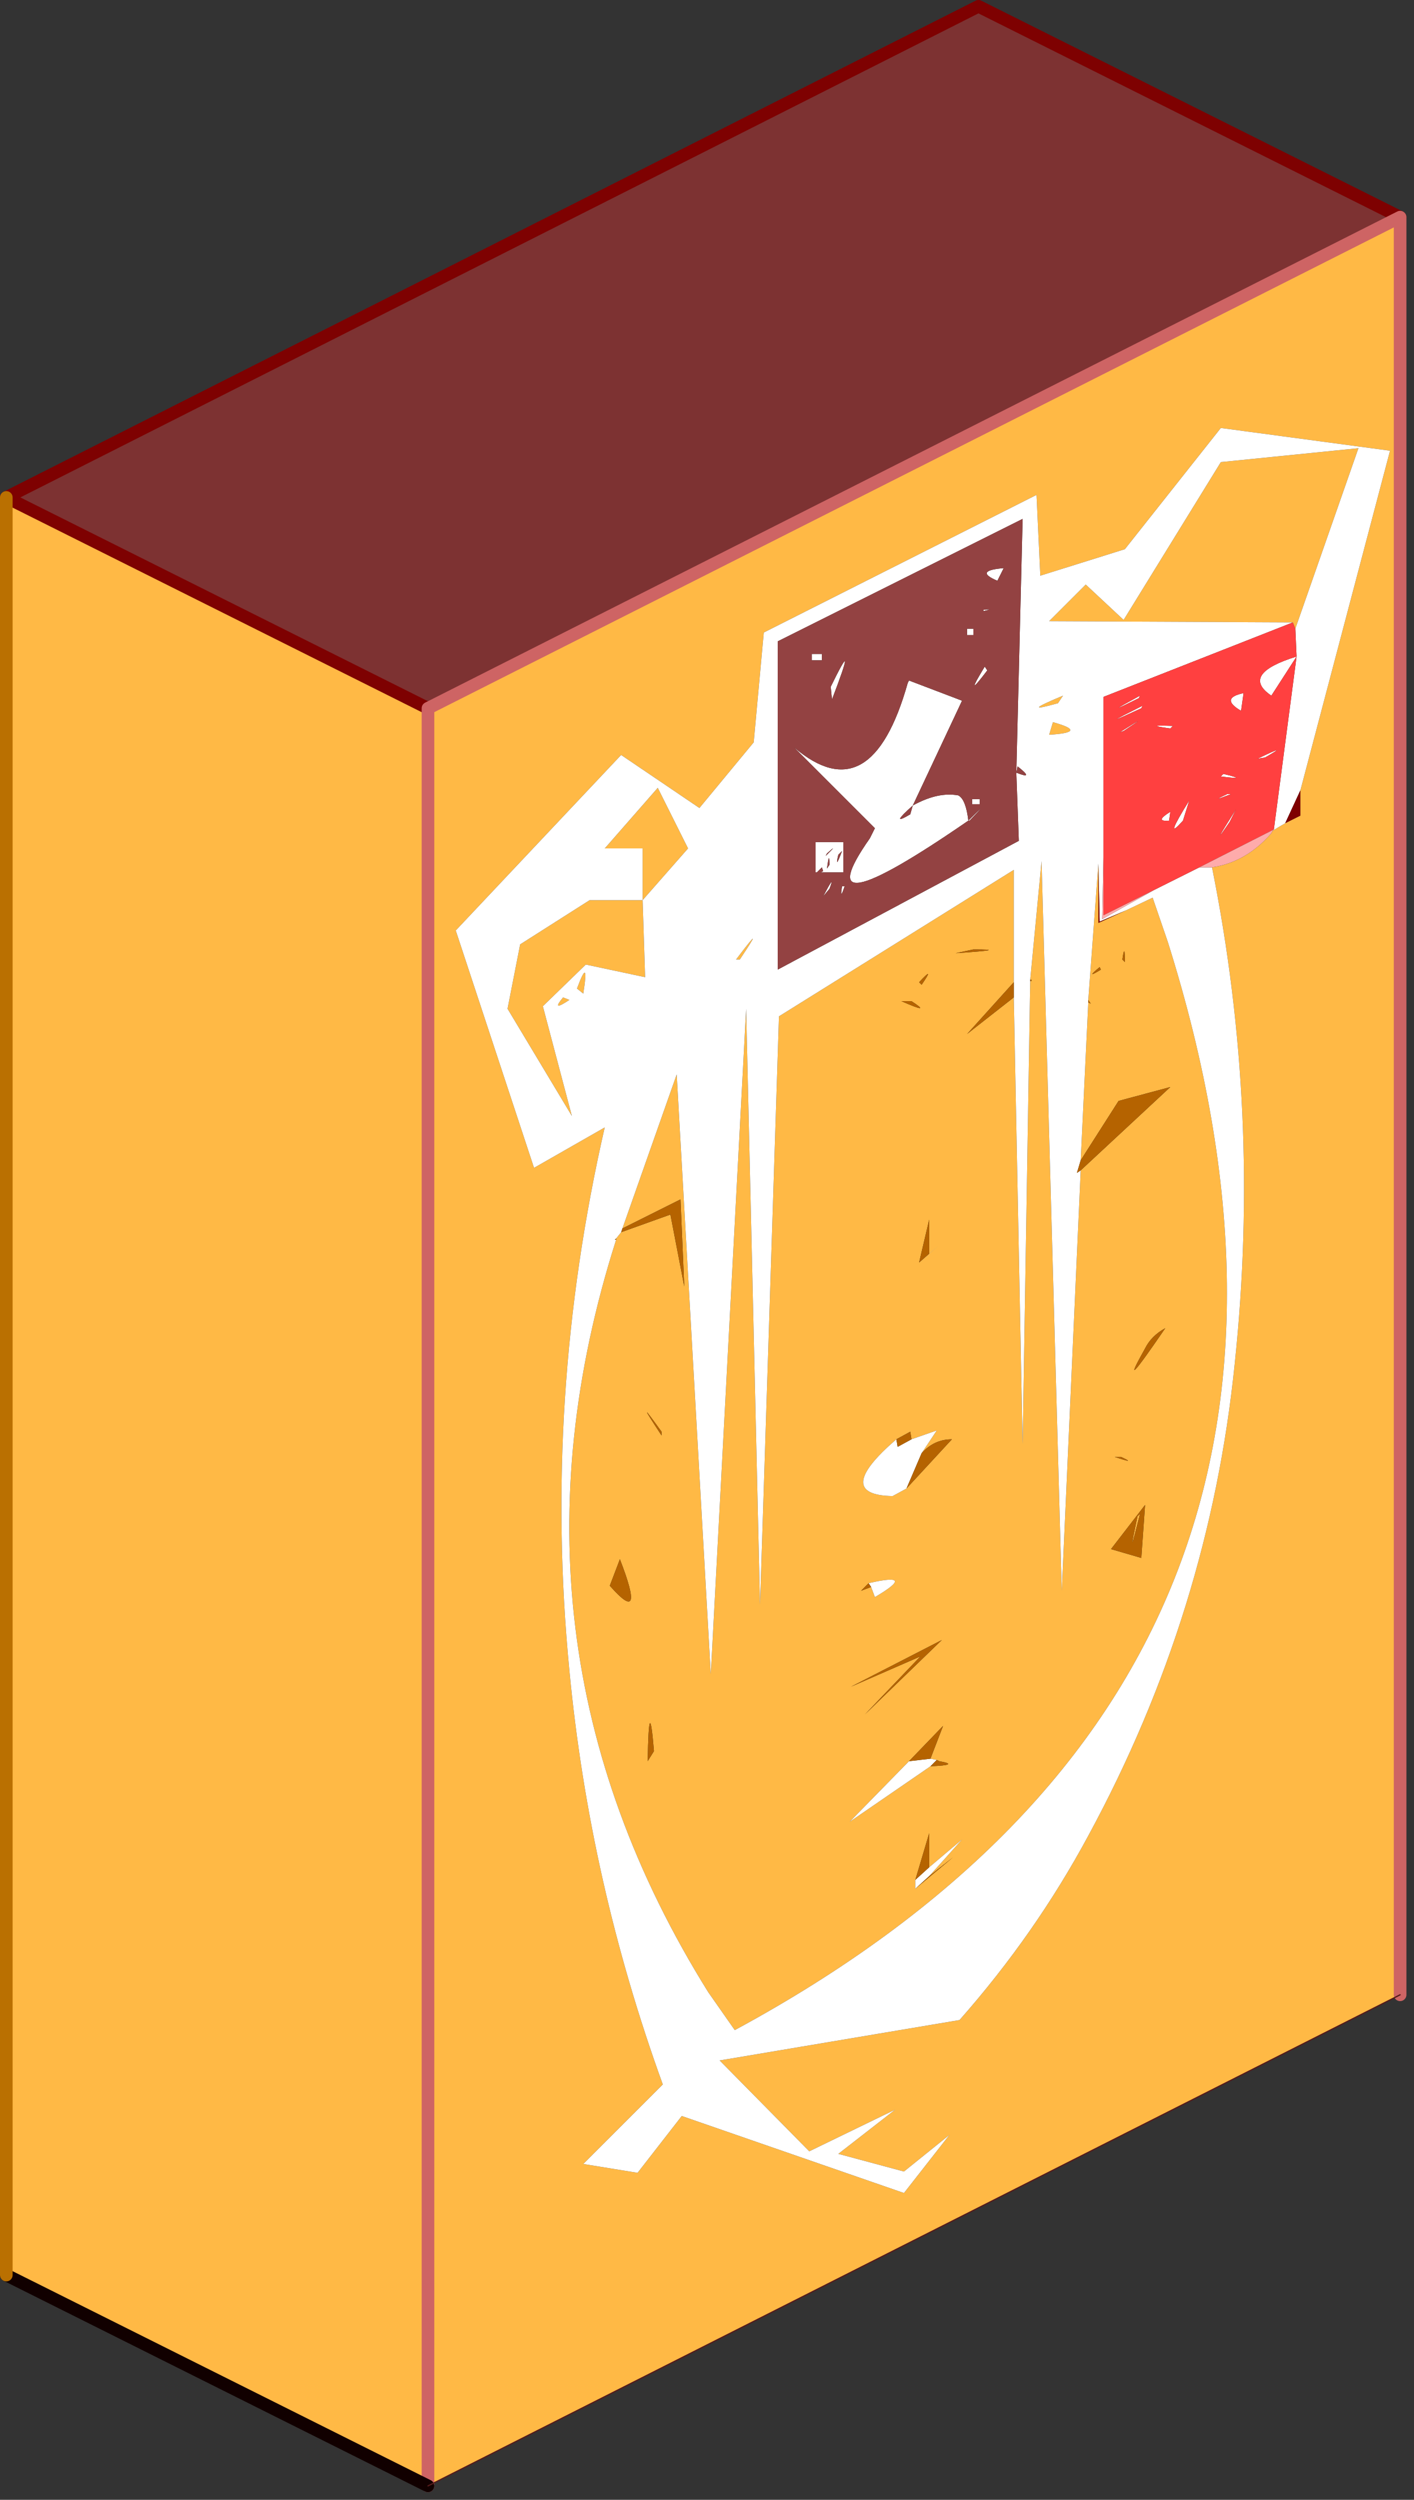 <?xml version="1.0" encoding="utf-8"?>
<svg version="1.1" id="Layer_1"
xmlns="http://www.w3.org/2000/svg"
xmlns:xlink="http://www.w3.org/1999/xlink"
xmlns:author="http://www.sothink.com"
width="56px" height="99px"
xml:space="preserve">
<rect width="100%" height="100%" fill="#333333" stroke="none"/>
<g id="78" transform="matrix(1, 0, 0, 1, 27.85, 49.35)">
<path style="fill:#FFB945;fill-opacity:1" d="M23.35,-24.7L13.7 -24.75L15.15 -26.2L16.65 -24.8L20.5 -31.05L25.95 -31.6L23.45 -24.45L23.35 -24.7M22.55,-16.45L23.05 -16.75L23.65 -17.05L23.65 -18.05L27.2 -31.5L20.5 -32.4L16.7 -27.6L13.35 -26.55L13.2 -29.75L2.4 -24.3L2 -19.95L-0.15 -17.35L-3.25 -19.45L-9.8 -12.5L-6.7 -3.1L-3.9 -4.7Q-6.35 6 -5.3 16.8Q-4.5 25.2 -1.6 33.2L-4.75 36.35L-2.6 36.7L-0.85 34.45L7.95 37.5L9.75 35.2L7.95 36.65L5.35 35.95L7.6 34.2L4.2 35.85L0.65 32.25L10.15 30.65Q13.15 27.25 15.25 23.35Q20.05 14.5 21.05 4.65Q22.1 -5.3 20.15 -15Q21.5 -15.2 22.5 -16.35L22.55 -16.45M13.85,-20.75Q15.3 -20.35 13.7 -20.25L13.85 -20.75M14.25,-21.8L14.05 -21.5Q12.45 -21.05 14.25 -21.8M-3.2,-0.7L-1.05 -6.8L0.3 16.95L1.7 -9.4L2.25 14.2L3 -9.1L12.3 -14.9L12.3 -10.45L10.45 -8.4L12.3 -9.85L12.65 7.85L12.95 -10.5L13 -10.5L13 -10.55L12.95 -10.55L13.4 -15.25L14.2 13.65L14.95 -3L18.5 -6.3L16.45 -5.75L14.95 -3.4L15.25 -9.65L15.35 -9.6L15.25 -9.75L15.65 -15.15L15.65 -12.8L16.75 -13.3L17.8 -13.8L18.4 -12.05Q27.5 16.85 1.25 31.05L0.2 29.55Q-8.5 15.6 -3.45 -0.25L-3.45 -0.3L-3.25 -0.55L-1.3 -1.25L-0.75 1.6L-0.9 -1.85L-3.2 -0.7M1.45,-11.35L1.3 -11.35Q2.55 -13 1.45 -11.35M8.25,-9.7L7.85 -9.7Q9.1 -9.15 8.25 -9.7M8.65,-10.35Q9.2 -11.15 8.55 -10.45L8.65 -10.35M15.7,-11.05Q15.1 -10.55 15.75 -10.95L15.7 -11.05M16.7,-11.25Q16.7 -12.05 16.6 -11.35L16.7 -11.25M10.7,-11.75L10 -11.6Q12.2 -11.75 10.7 -11.75M27.6,-40.75L27.6 29.65L-10.9 49.1L-27.6 40.75L-27.6 -29.65L-10.9 -21.3L27.6 -40.75M18.3,3.25Q17.75 3.55 17.5 4.05Q16.35 6.1 18.3 3.25M16.55,8.35L16.3 8.35Q17.2 8.65 16.55 8.35M17.3,10.6Q16.75 12.8 17.2 10.7L17.3 10.6M16.15,12L17.35 12.35L17.5 10.25L16.15 12M8.95,-1.05L8.55 0.65L9.3 0L8.95 0.3L8.95 -1.05M7.65,7.65Q5.1 9.85 7.5 9.9L8.05 9.6L9.85 7.65Q9.15 7.65 8.65 8.2L9.25 7.3L8.25 7.65L8.2 7.35L7.65 7.65M6.65,13.5L6.8 13.9Q8.5 12.9 6.55 13.35L6.25 13.65L6.65 13.5M9.45,15.6L5.85 17.45L8.6 16.25L6.4 18.55L9.45 15.6M5.8,22.8L9 20.6Q10.2 20.55 9.35 20.4L9.25 20.35L9 20.3L9.5 19L8.15 20.4L5.8 22.8M8.4,25.45L9.9 24.2L8.95 24.95L10.25 23.5L8.95 24.6L8.95 23.25L8.4 25.1L8.4 25.45M-2.4,-13.7L-2.3 -10.65L-4.65 -11.15L-6.35 -9.5L-5.2 -5.15L-7.75 -9.4L-7.25 -11.95L-4.5 -13.7L-2.4 -13.7L-2.4 -15.75L-3.9 -15.75L-1.8 -18.15L-0.6 -15.75L-2.4 -13.7M-4.75,-10L-5 -10.2Q-4.5 -11.55 -4.75 -10M-5.3,-9.75Q-6.05 -9.25 -5.55 -9.85L-5.3 -9.75M-3.7,13.45Q-2.25 15.1 -3.3 12.4L-3.7 13.45M-1.65,7.35Q-2.8 5.75 -1.65 7.5L-1.65 7.35M-1.95,20Q-2.15 17.6 -2.2 20.4L-1.95 20" />
<path style="fill:#7D3232;fill-opacity:1" d="M-10.9,-21.3L-27.6 -29.65L10.9 -49.1L27.6 -40.75L-10.9 -21.3" />
<path style="fill:#FFFFFF;fill-opacity:1" d="M15.85,-21.75L15.85 -15.4L15.8 -12.95L17.85 -14.1L19.65 -15L20.15 -15Q22.1 -5.3 21.05 4.65Q20.05 14.5 15.25 23.35Q13.15 27.25 10.15 30.65L0.65 32.25L4.2 35.85L7.6 34.2L5.35 35.95L7.95 36.65L9.75 35.2L7.95 37.5L-0.85 34.45L-2.6 36.7L-4.75 36.35L-1.6 33.2Q-4.5 25.2 -5.3 16.8Q-6.35 6 -3.9 -4.7L-6.7 -3.1L-9.8 -12.5L-3.25 -19.45L-0.15 -17.35L2 -19.95L2.4 -24.3L13.2 -29.75L13.35 -26.55L16.7 -27.6L20.5 -32.4L27.2 -31.5L23.65 -18.05L23.05 -16.75L22.55 -16.45L22.6 -16.5L23.5 -23.35L23.45 -24.45L25.95 -31.6L20.5 -31.05L16.65 -24.8L15.15 -26.2L13.7 -24.75L23.35 -24.7L15.85 -21.75M11.65,-26.35Q10.7 -26.75 11.9 -26.85L11.65 -26.35M11.1,-25.15L11.1 -25.2Q11.55 -25.25 11.1 -25.15M18.6,-20.6L18.5 -20.5Q17.4 -20.65 18.6 -20.6M16.65,-20.4L16.5 -20.35Q17.85 -21.2 16.65 -20.4M17.35,-21.3Q15.4 -20.4 17.4 -21.4L17.35 -21.3M17.25,-21.7Q15.65 -20.9 17.3 -21.8L17.25 -21.7M10.45,-24.45L10.7 -24.45L10.7 -24.2L10.45 -24.2L10.45 -24.45M11.25,-22.8Q10.3 -21.55 11.15 -22.95L11.25 -22.8M12.4,-18.75L12.65 -28.8L2.95 -23.95L2.95 -10.95L12.5 -16.05L12.4 -18.75Q13.15 -18.45 12.45 -19L12.4 -18.75M13.7,-20.25Q15.3 -20.35 13.85 -20.75L13.7 -20.25M14.05,-21.5L14.25 -21.8Q12.45 -21.05 14.05 -21.5M8.1,-22.3L8.15 -22.4L10.25 -21.6L8.3 -17.45Q7.35 -16.6 8.2 -17.1L8.3 -17.45Q9.3 -18 10.1 -17.85Q10.4 -17.7 10.5 -16.85Q11.45 -17.8 10.55 -16.85L10.5 -16.85Q3.9 -12.3 6.6 -16.15M10.65,-17.7L10.95 -17.7L10.95 -17.5L10.65 -17.5L10.65 -17.7M18.45,-16.85Q17.85 -16.8 18.5 -17.2L18.45 -16.85M19.25,-17.65L19 -16.85Q18.2 -15.95 19.25 -17.65M15.25,-9.75L15.25 -9.65L14.95 -3.4L14.8 -2.9L14.95 -3L14.2 13.65L13.4 -15.25L12.95 -10.55L12.95 -10.5L12.65 7.85L12.3 -9.85L12.3 -10.45L12.3 -14.9L3 -9.1L2.25 14.2L1.7 -9.4L0.3 16.95L-1.05 -6.8L-3.2 -0.7L-3.25 -0.55L-3.45 -0.3L-3.5 -0.25L-3.45 -0.25Q-8.5 15.6 0.2 29.55L1.25 31.05Q27.5 16.85 18.4 -12.05L17.8 -13.8L16.75 -13.3L15.7 -12.85L15.65 -15.15L15.25 -9.75M6.6,-16.15L6.8 -16.55L3.6 -19.75Q6.65 -17.15 8.1 -22.3M4.7,-23.2L4.3 -23.2L4.3 -23.45L4.7 -23.45L4.7 -23.2M4.45,-14.8L4.45 -16L5.55 -16L5.55 -14.8L4.65 -14.8L4.75 -14.85L4.7 -15L4.5 -14.8L4.45 -14.8M4.9,-14.95L5 -15.1Q5 -15.7 4.9 -14.95M4.75,-13.85Q5.25 -14.8 5 -14.15L4.75 -13.85M4.85,-15.45Q5.4 -16 4.9 -15.55L4.85 -15.45M5.35,-15.5Q5.2 -14.85 5.5 -15.65L5.35 -15.5M5.6,-14.25Q5.4 -13.65 5.5 -14.25L5.6 -14.25M5.1,-21.65L5.05 -22.15Q6.15 -24.4 5.1 -21.65M1.3,-11.35L1.45 -11.35Q2.55 -13 1.3 -11.35M21.95,-19.3Q23.3 -19.95 22.25 -19.35L21.95 -19.3M20.6,-18.7Q21.65 -18.45 20.5 -18.6L20.6 -18.7M23.5,-23.35L22.5 -21.8Q21.25 -22.65 23.5 -23.35M21.3,-21.2Q20.45 -21.7 21.4 -21.9L21.3 -21.2M20.85,-16.8Q20 -15.55 21.1 -17.3L20.85 -16.8M20.75,-17.9L20.9 -17.9Q20 -17.55 20.75 -17.9M8.95,0.3L9.3 0L8.55 0.65L8.95 0.3M8.05,9.6L7.5 9.9Q5.1 9.85 7.65 7.65L7.7 7.95L8.25 7.65L9.25 7.3L8.65 8.2L8.05 9.6M6.8,13.9L6.65 13.5L6.55 13.35Q8.5 12.9 6.8 13.9M9,20.6L5.8 22.8L8.15 20.4L9 20.3L9.25 20.35L9 20.6M8.4,25.45L8.4 25.1L8.95 24.6L10.25 23.5L8.95 24.95L8.4 25.45M-4.5,-13.7L-7.25 -11.95L-7.75 -9.4L-5.2 -5.15L-6.35 -9.5L-4.65 -11.15L-2.3 -10.65L-2.4 -13.7L-4.5 -13.7M-0.6,-15.75L-1.8 -18.15L-3.9 -15.75L-2.4 -15.75L-2.4 -13.7L-0.6 -15.75M-5,-10.2L-4.75 -10Q-4.5 -11.55 -5 -10.2M-5.55,-9.85Q-6.05 -9.25 -5.3 -9.75L-5.55 -9.85" />
<path style="fill:#7E0101;fill-opacity:1" d="M23.05,-16.75L23.65 -18.05L23.65 -17.05L23.05 -16.75M15.65,-12.8L15.65 -15.15L15.7 -12.85L16.75 -13.3L15.65 -12.8" />
<path style="fill:#FF4040;fill-opacity:1" d="M19.65,-15L17.85 -14.1L15.85 -13.1L15.85 -15.4L15.85 -21.75L23.35 -24.7L23.45 -24.45L23.5 -23.35L22.6 -16.5L19.65 -15M18.5,-20.5L18.6 -20.6Q17.4 -20.65 18.5 -20.5M16.5,-20.35L16.65 -20.4Q17.85 -21.2 16.5 -20.35M17.4,-21.4Q15.4 -20.4 17.35 -21.3L17.4 -21.4M17.3,-21.8Q15.65 -20.9 17.25 -21.7L17.3 -21.8M18.5,-17.2Q17.85 -16.8 18.45 -16.85L18.5 -17.2M19,-16.85L19.25 -17.65Q18.2 -15.95 19 -16.85M22.25,-19.35Q23.3 -19.95 21.95 -19.3L22.25 -19.35M20.5,-18.6Q21.65 -18.45 20.6 -18.7L20.5 -18.6M22.5,-21.8L23.5 -23.35Q21.25 -22.65 22.5 -21.8M21.4,-21.9Q20.45 -21.7 21.3 -21.2L21.4 -21.9M21.1,-17.3Q20 -15.55 20.85 -16.8L21.1 -17.3M20.9,-17.9L20.75 -17.9Q20 -17.55 20.9 -17.9" />
<path style="fill:#FEABAB;fill-opacity:1" d="M22.6,-16.5L22.55 -16.45L22.5 -16.35Q21.5 -15.2 20.15 -15L19.65 -15L22.6 -16.5M17.85,-14.1L15.8 -12.95L15.85 -15.4L15.85 -13.1L17.85 -14.1" />
<path style="fill:#934242;fill-opacity:1" d="M11.9,-26.85Q10.7 -26.75 11.65 -26.35L11.9 -26.85M11.1,-25.2L11.1 -25.15Q11.55 -25.25 11.1 -25.2M10.45,-24.2L10.7 -24.2L10.7 -24.45L10.45 -24.45L10.45 -24.2M11.15,-22.95Q10.3 -21.55 11.25 -22.8L11.15 -22.95M12.45,-19Q13.15 -18.45 12.4 -18.75L12.5 -16.05L2.95 -10.95L2.95 -23.95L12.65 -28.8L12.4 -18.75L12.45 -19M10.55,-16.85Q11.45 -17.8 10.5 -16.85L10.55 -16.85M10.65,-17.5L10.95 -17.5L10.95 -17.7L10.65 -17.7L10.65 -17.5M8.1,-22.3Q6.65 -17.15 3.6 -19.75L6.8 -16.55L6.6 -16.15Q3.9 -12.3 10.5 -16.85Q10.4 -17.7 10.1 -17.85Q9.3 -18 8.3 -17.45L8.2 -17.1Q7.35 -16.6 8.3 -17.45L10.25 -21.6L8.15 -22.4L8.1 -22.3M4.7,-23.45L4.3 -23.45L4.3 -23.2L4.7 -23.2L4.7 -23.45M4.5,-14.8L4.7 -15L4.75 -14.85L4.65 -14.8L5.55 -14.8L5.55 -16L4.45 -16L4.45 -14.8L4.5 -14.8M5,-15.1L4.9 -14.95Q5 -15.7 5 -15.1M5,-14.15Q5.25 -14.8 4.75 -13.85L5 -14.15M4.9,-15.55Q5.4 -16 4.85 -15.45L4.9 -15.55M5.5,-15.65Q5.2 -14.85 5.35 -15.5L5.5 -15.65M5.5,-14.25Q5.4 -13.65 5.6 -14.25L5.5 -14.25M5.05,-22.15L5.1 -21.65Q6.15 -24.4 5.05 -22.15" />
<path style="fill:#B56300;fill-opacity:1" d="M-3.45,-0.25L-3.5 -0.25L-3.45 -0.3L-3.45 -0.25M-0.9,-1.85L-0.75 1.6L-1.3 -1.25L-3.25 -0.55L-3.2 -0.7L-0.9 -1.85M10.45,-8.4L12.3 -10.45L12.3 -9.85L10.45 -8.4M13,-10.55L13 -10.5L12.95 -10.5L12.95 -10.55L13 -10.55M16.45,-5.75L18.5 -6.3L14.95 -3L14.8 -2.9L14.95 -3.4L16.45 -5.75M15.35,-9.6L15.25 -9.65L15.25 -9.75L15.35 -9.6M7.85,-9.7L8.25 -9.7Q9.1 -9.15 7.85 -9.7M8.55,-10.45Q9.2 -11.15 8.65 -10.35L8.55 -10.45M15.75,-10.95Q15.1 -10.55 15.7 -11.05L15.75 -10.95M16.6,-11.35Q16.7 -12.05 16.7 -11.25L16.6 -11.35M10,-11.6L10.7 -11.75Q12.2 -11.75 10 -11.6M17.5,4.05Q17.75 3.55 18.3 3.25Q16.35 6.1 17.5 4.05M16.3,8.35L16.55 8.35Q17.2 8.65 16.3 8.35M17.2,10.7Q16.75 12.8 17.3 10.6L17.2 10.7M17.5,10.25L17.35 12.35L16.15 12L17.5 10.25M8.55,0.65L8.95 -1.05L8.95 0.3L8.55 0.65M8.2,7.35L8.25 7.65L7.7 7.95L7.65 7.65L8.2 7.35M8.05,9.6L8.65 8.2Q9.15 7.65 9.85 7.65L8.05 9.6M6.25,13.65L6.55 13.35L6.65 13.5L6.25 13.65M6.4,18.55L8.6 16.25L5.85 17.45L9.45 15.6L6.4 18.55M8.15,20.4L9.5 19L9 20.3L8.15 20.4M9.25,20.35L9.35 20.4Q10.2 20.55 9 20.6L9.25 20.35M8.4,25.1L8.95 23.25L8.95 24.6L8.4 25.1M8.95,24.95L9.9 24.2L8.4 25.45L8.95 24.95M-3.3,12.4Q-2.25 15.1 -3.7 13.45L-3.3 12.4M-1.65,7.5Q-2.8 5.75 -1.65 7.35L-1.65 7.5M-2.2,20.4Q-2.15 17.6 -1.95 20L-2.2 20.4" />
<path style="fill:none;stroke-width:0.5;stroke-linecap:round;stroke-linejoin:round;stroke-miterlimit:3;stroke:#7E0101;stroke-opacity:1" d="M-27.6,-29.65L10.9 -49.1L27.6 -40.75M-27.6,-29.65L-10.9 -21.3" />
<path style="fill:none;stroke-width:0.5;stroke-linecap:round;stroke-linejoin:round;stroke-miterlimit:3;stroke:#CE6464;stroke-opacity:1" d="M-10.9,-21.3L27.6 -40.75L27.6 29.65M-10.9,-21.3L-10.9 49.1" />
<path style="fill:none;stroke-width:0.5;stroke-linecap:round;stroke-linejoin:round;stroke-miterlimit:3;stroke:#110000;stroke-opacity:1" d="M-10.9,49.1L-27.6 40.75" />
<path style="fill:none;stroke-width:0.05;stroke-linecap:round;stroke-linejoin:round;stroke-miterlimit:3;stroke:#541B1B;stroke-opacity:1" d="M27.6,29.65L-10.9 49.1" />
<path style="fill:none;stroke-width:0.5;stroke-linecap:round;stroke-linejoin:round;stroke-miterlimit:3;stroke:#BA7001;stroke-opacity:1" d="M-27.6,40.75L-27.6 -29.65" />
</g>
</svg>
